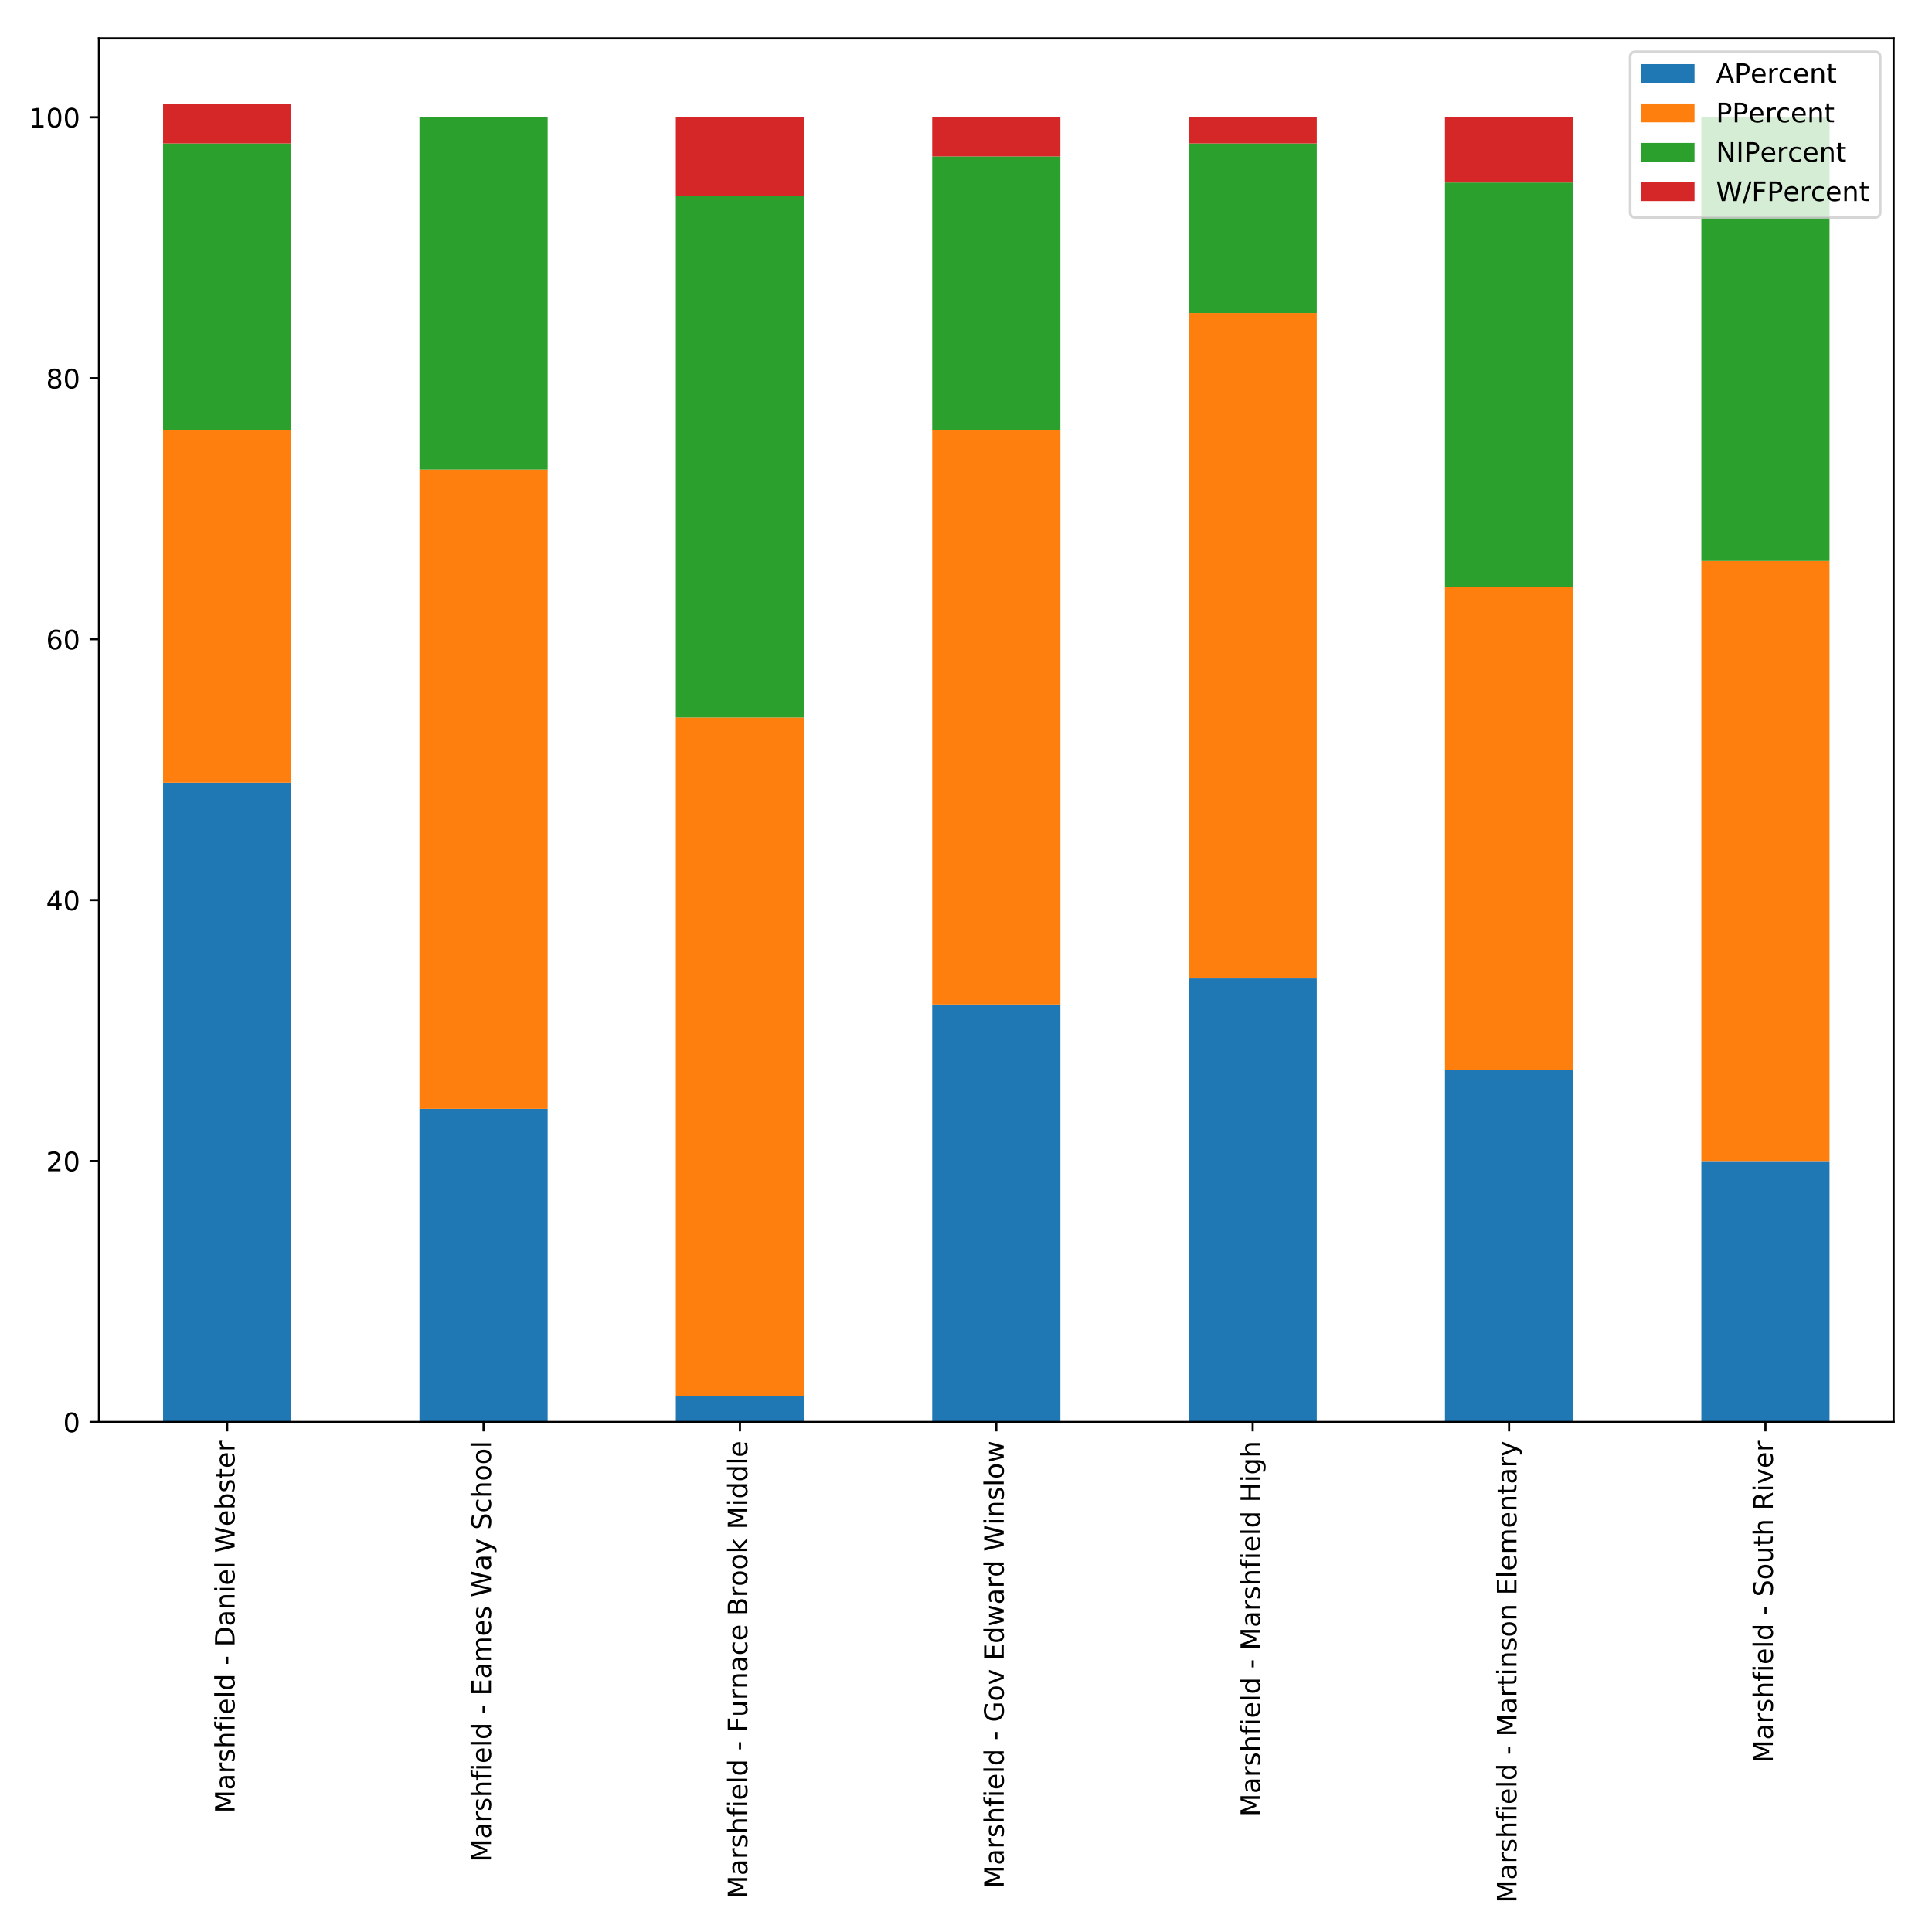 <?xml version="1.0" encoding="utf-8" standalone="no"?>
<!DOCTYPE svg PUBLIC "-//W3C//DTD SVG 1.1//EN"
  "http://www.w3.org/Graphics/SVG/1.1/DTD/svg11.dtd">
<!-- Created with matplotlib (http://matplotlib.org/) -->
<svg height="720pt" version="1.1" viewBox="0 0 720 720" width="720pt" xmlns="http://www.w3.org/2000/svg" xmlns:xlink="http://www.w3.org/1999/xlink">
 <defs>
  <style type="text/css">
*{stroke-linecap:butt;stroke-linejoin:round;}
  </style>
 </defs>
 <g id="figure_1">
  <g id="patch_1">
   <path d="M 0 720 
L 720 720 
L 720 0 
L 0 0 
z
" style="fill:#ffffff;"/>
  </g>
  <g id="axes_1">
   <g id="patch_2">
    <path d="M 36.888 529.938 
L 705.7 529.938 
L 705.7 14.3 
L 36.888 14.3 
z
" style="fill:#ffffff;"/>
   </g>
   <g id="patch_3">
    <path clip-path="url(#pa02619a704)" d="M 60.774 529.938 
L 108.546 529.938 
L 108.546 291.689 
L 60.774 291.689 
z
" style="fill:#1f77b4;"/>
   </g>
   <g id="patch_4">
    <path clip-path="url(#pa02619a704)" d="M 156.318 529.938 
L 204.091 529.938 
L 204.091 413.244 
L 156.318 413.244 
z
" style="fill:#1f77b4;"/>
   </g>
   <g id="patch_5">
    <path clip-path="url(#pa02619a704)" d="M 251.863 529.938 
L 299.635 529.938 
L 299.635 520.213 
L 251.863 520.213 
z
" style="fill:#1f77b4;"/>
   </g>
   <g id="patch_6">
    <path clip-path="url(#pa02619a704)" d="M 347.408 529.938 
L 395.18 529.938 
L 395.18 374.347 
L 347.408 374.347 
z
" style="fill:#1f77b4;"/>
   </g>
   <g id="patch_7">
    <path clip-path="url(#pa02619a704)" d="M 442.952 529.938 
L 490.725 529.938 
L 490.725 364.622 
L 442.952 364.622 
z
" style="fill:#1f77b4;"/>
   </g>
   <g id="patch_8">
    <path clip-path="url(#pa02619a704)" d="M 538.497 529.938 
L 586.269 529.938 
L 586.269 398.658 
L 538.497 398.658 
z
" style="fill:#1f77b4;"/>
   </g>
   <g id="patch_9">
    <path clip-path="url(#pa02619a704)" d="M 634.042 529.938 
L 681.814 529.938 
L 681.814 432.693 
L 634.042 432.693 
z
" style="fill:#1f77b4;"/>
   </g>
   <g id="patch_10">
    <path clip-path="url(#pa02619a704)" d="M 60.774 291.689 
L 108.546 291.689 
L 108.546 160.409 
L 60.774 160.409 
z
" style="fill:#ff7f0e;"/>
   </g>
   <g id="patch_11">
    <path clip-path="url(#pa02619a704)" d="M 156.318 413.244 
L 204.091 413.244 
L 204.091 174.996 
L 156.318 174.996 
z
" style="fill:#ff7f0e;"/>
   </g>
   <g id="patch_12">
    <path clip-path="url(#pa02619a704)" d="M 251.863 520.213 
L 299.635 520.213 
L 299.635 267.378 
L 251.863 267.378 
z
" style="fill:#ff7f0e;"/>
   </g>
   <g id="patch_13">
    <path clip-path="url(#pa02619a704)" d="M 347.408 374.347 
L 395.18 374.347 
L 395.18 160.409 
L 347.408 160.409 
z
" style="fill:#ff7f0e;"/>
   </g>
   <g id="patch_14">
    <path clip-path="url(#pa02619a704)" d="M 442.952 364.622 
L 490.725 364.622 
L 490.725 116.65 
L 442.952 116.65 
z
" style="fill:#ff7f0e;"/>
   </g>
   <g id="patch_15">
    <path clip-path="url(#pa02619a704)" d="M 538.497 398.658 
L 586.269 398.658 
L 586.269 218.756 
L 538.497 218.756 
z
" style="fill:#ff7f0e;"/>
   </g>
   <g id="patch_16">
    <path clip-path="url(#pa02619a704)" d="M 634.042 432.693 
L 681.814 432.693 
L 681.814 209.032 
L 634.042 209.032 
z
" style="fill:#ff7f0e;"/>
   </g>
   <g id="patch_17">
    <path clip-path="url(#pa02619a704)" d="M 60.774 160.409 
L 108.546 160.409 
L 108.546 53.441 
L 60.774 53.441 
z
" style="fill:#2ca02c;"/>
   </g>
   <g id="patch_18">
    <path clip-path="url(#pa02619a704)" d="M 156.318 174.996 
L 204.091 174.996 
L 204.091 43.716 
L 156.318 43.716 
z
" style="fill:#2ca02c;"/>
   </g>
   <g id="patch_19">
    <path clip-path="url(#pa02619a704)" d="M 251.863 267.378 
L 299.635 267.378 
L 299.635 72.89 
L 251.863 72.89 
z
" style="fill:#2ca02c;"/>
   </g>
   <g id="patch_20">
    <path clip-path="url(#pa02619a704)" d="M 347.408 160.409 
L 395.18 160.409 
L 395.18 58.303 
L 347.408 58.303 
z
" style="fill:#2ca02c;"/>
   </g>
   <g id="patch_21">
    <path clip-path="url(#pa02619a704)" d="M 442.952 116.65 
L 490.725 116.65 
L 490.725 53.441 
L 442.952 53.441 
z
" style="fill:#2ca02c;"/>
   </g>
   <g id="patch_22">
    <path clip-path="url(#pa02619a704)" d="M 538.497 218.756 
L 586.269 218.756 
L 586.269 68.027 
L 538.497 68.027 
z
" style="fill:#2ca02c;"/>
   </g>
   <g id="patch_23">
    <path clip-path="url(#pa02619a704)" d="M 634.042 209.032 
L 681.814 209.032 
L 681.814 43.716 
L 634.042 43.716 
z
" style="fill:#2ca02c;"/>
   </g>
   <g id="patch_24">
    <path clip-path="url(#pa02619a704)" d="M 60.774 53.441 
L 108.546 53.441 
L 108.546 38.854 
L 60.774 38.854 
z
" style="fill:#d62728;"/>
   </g>
   <g id="patch_25">
    <path clip-path="url(#pa02619a704)" d="M 156.318 529.938 
L 204.091 529.938 
L 204.091 529.938 
L 156.318 529.938 
z
" style="fill:#d62728;"/>
   </g>
   <g id="patch_26">
    <path clip-path="url(#pa02619a704)" d="M 251.863 72.89 
L 299.635 72.89 
L 299.635 43.716 
L 251.863 43.716 
z
" style="fill:#d62728;"/>
   </g>
   <g id="patch_27">
    <path clip-path="url(#pa02619a704)" d="M 347.408 58.303 
L 395.18 58.303 
L 395.18 43.716 
L 347.408 43.716 
z
" style="fill:#d62728;"/>
   </g>
   <g id="patch_28">
    <path clip-path="url(#pa02619a704)" d="M 442.952 53.441 
L 490.725 53.441 
L 490.725 43.716 
L 442.952 43.716 
z
" style="fill:#d62728;"/>
   </g>
   <g id="patch_29">
    <path clip-path="url(#pa02619a704)" d="M 538.497 68.027 
L 586.269 68.027 
L 586.269 43.716 
L 538.497 43.716 
z
" style="fill:#d62728;"/>
   </g>
   <g id="patch_30">
    <path clip-path="url(#pa02619a704)" d="M 634.042 529.938 
L 681.814 529.938 
L 681.814 529.938 
L 634.042 529.938 
z
" style="fill:#d62728;"/>
   </g>
   <g id="matplotlib.axis_1">
    <g id="xtick_1">
     <g id="line2d_1">
      <defs>
       <path d="M 0 0 
L 0 3.5 
" id="m1da186351a" style="stroke:#000000;stroke-width:0.8;"/>
      </defs>
      <g>
       <use style="stroke:#000000;stroke-width:0.8;" x="84.66" xlink:href="#m1da186351a" y="529.938"/>
      </g>
     </g>
     <g id="text_1">
      <!-- Marshfield - Daniel Webster -->
      <defs>
       <path d="M 9.812 72.906 
L 24.516 72.906 
L 43.109 23.297 
L 61.812 72.906 
L 76.516 72.906 
L 76.516 0 
L 66.891 0 
L 66.891 64.016 
L 48.094 14.016 
L 38.188 14.016 
L 19.391 64.016 
L 19.391 0 
L 9.812 0 
z
" id="DejaVuSans-4d"/>
       <path d="M 34.281 27.484 
Q 23.391 27.484 19.188 25 
Q 14.984 22.516 14.984 16.5 
Q 14.984 11.719 18.141 8.906 
Q 21.297 6.109 26.703 6.109 
Q 34.188 6.109 38.703 11.406 
Q 43.219 16.703 43.219 25.484 
L 43.219 27.484 
z
M 52.203 31.203 
L 52.203 0 
L 43.219 0 
L 43.219 8.297 
Q 40.141 3.328 35.547 0.953 
Q 30.953 -1.422 24.312 -1.422 
Q 15.922 -1.422 10.953 3.297 
Q 6 8.016 6 15.922 
Q 6 25.141 12.172 29.828 
Q 18.359 34.516 30.609 34.516 
L 43.219 34.516 
L 43.219 35.406 
Q 43.219 41.609 39.141 45 
Q 35.062 48.391 27.688 48.391 
Q 23 48.391 18.547 47.266 
Q 14.109 46.141 10.016 43.891 
L 10.016 52.203 
Q 14.938 54.109 19.578 55.047 
Q 24.219 56 28.609 56 
Q 40.484 56 46.344 49.844 
Q 52.203 43.703 52.203 31.203 
z
" id="DejaVuSans-61"/>
       <path d="M 41.109 46.297 
Q 39.594 47.172 37.812 47.578 
Q 36.031 48 33.891 48 
Q 26.266 48 22.188 43.047 
Q 18.109 38.094 18.109 28.812 
L 18.109 0 
L 9.078 0 
L 9.078 54.688 
L 18.109 54.688 
L 18.109 46.188 
Q 20.953 51.172 25.484 53.578 
Q 30.031 56 36.531 56 
Q 37.453 56 38.578 55.875 
Q 39.703 55.766 41.062 55.516 
z
" id="DejaVuSans-72"/>
       <path d="M 44.281 53.078 
L 44.281 44.578 
Q 40.484 46.531 36.375 47.5 
Q 32.281 48.484 27.875 48.484 
Q 21.188 48.484 17.844 46.438 
Q 14.5 44.391 14.5 40.281 
Q 14.5 37.156 16.891 35.375 
Q 19.281 33.594 26.516 31.984 
L 29.594 31.297 
Q 39.156 29.25 43.188 25.516 
Q 47.219 21.781 47.219 15.094 
Q 47.219 7.469 41.188 3.016 
Q 35.156 -1.422 24.609 -1.422 
Q 20.219 -1.422 15.453 -0.562 
Q 10.688 0.297 5.422 2 
L 5.422 11.281 
Q 10.406 8.688 15.234 7.391 
Q 20.062 6.109 24.812 6.109 
Q 31.156 6.109 34.562 8.281 
Q 37.984 10.453 37.984 14.406 
Q 37.984 18.062 35.516 20.016 
Q 33.062 21.969 24.703 23.781 
L 21.578 24.516 
Q 13.234 26.266 9.516 29.906 
Q 5.812 33.547 5.812 39.891 
Q 5.812 47.609 11.281 51.797 
Q 16.75 56 26.812 56 
Q 31.781 56 36.172 55.266 
Q 40.578 54.547 44.281 53.078 
z
" id="DejaVuSans-73"/>
       <path d="M 54.891 33.016 
L 54.891 0 
L 45.906 0 
L 45.906 32.719 
Q 45.906 40.484 42.875 44.328 
Q 39.844 48.188 33.797 48.188 
Q 26.516 48.188 22.312 43.547 
Q 18.109 38.922 18.109 30.906 
L 18.109 0 
L 9.078 0 
L 9.078 75.984 
L 18.109 75.984 
L 18.109 46.188 
Q 21.344 51.125 25.703 53.562 
Q 30.078 56 35.797 56 
Q 45.219 56 50.047 50.172 
Q 54.891 44.344 54.891 33.016 
z
" id="DejaVuSans-68"/>
       <path d="M 37.109 75.984 
L 37.109 68.5 
L 28.516 68.5 
Q 23.688 68.5 21.797 66.547 
Q 19.922 64.594 19.922 59.516 
L 19.922 54.688 
L 34.719 54.688 
L 34.719 47.703 
L 19.922 47.703 
L 19.922 0 
L 10.891 0 
L 10.891 47.703 
L 2.297 47.703 
L 2.297 54.688 
L 10.891 54.688 
L 10.891 58.5 
Q 10.891 67.625 15.141 71.797 
Q 19.391 75.984 28.609 75.984 
z
" id="DejaVuSans-66"/>
       <path d="M 9.422 54.688 
L 18.406 54.688 
L 18.406 0 
L 9.422 0 
z
M 9.422 75.984 
L 18.406 75.984 
L 18.406 64.594 
L 9.422 64.594 
z
" id="DejaVuSans-69"/>
       <path d="M 56.203 29.594 
L 56.203 25.203 
L 14.891 25.203 
Q 15.484 15.922 20.484 11.062 
Q 25.484 6.203 34.422 6.203 
Q 39.594 6.203 44.453 7.469 
Q 49.312 8.734 54.109 11.281 
L 54.109 2.781 
Q 49.266 0.734 44.188 -0.344 
Q 39.109 -1.422 33.891 -1.422 
Q 20.797 -1.422 13.156 6.188 
Q 5.516 13.812 5.516 26.812 
Q 5.516 40.234 12.766 48.109 
Q 20.016 56 32.328 56 
Q 43.359 56 49.781 48.891 
Q 56.203 41.797 56.203 29.594 
z
M 47.219 32.234 
Q 47.125 39.594 43.094 43.984 
Q 39.062 48.391 32.422 48.391 
Q 24.906 48.391 20.391 44.141 
Q 15.875 39.891 15.188 32.172 
z
" id="DejaVuSans-65"/>
       <path d="M 9.422 75.984 
L 18.406 75.984 
L 18.406 0 
L 9.422 0 
z
" id="DejaVuSans-6c"/>
       <path d="M 45.406 46.391 
L 45.406 75.984 
L 54.391 75.984 
L 54.391 0 
L 45.406 0 
L 45.406 8.203 
Q 42.578 3.328 38.25 0.953 
Q 33.938 -1.422 27.875 -1.422 
Q 17.969 -1.422 11.734 6.484 
Q 5.516 14.406 5.516 27.297 
Q 5.516 40.188 11.734 48.094 
Q 17.969 56 27.875 56 
Q 33.938 56 38.25 53.625 
Q 42.578 51.266 45.406 46.391 
z
M 14.797 27.297 
Q 14.797 17.391 18.875 11.75 
Q 22.953 6.109 30.078 6.109 
Q 37.203 6.109 41.297 11.75 
Q 45.406 17.391 45.406 27.297 
Q 45.406 37.203 41.297 42.844 
Q 37.203 48.484 30.078 48.484 
Q 22.953 48.484 18.875 42.844 
Q 14.797 37.203 14.797 27.297 
z
" id="DejaVuSans-64"/>
       <path id="DejaVuSans-20"/>
       <path d="M 4.891 31.391 
L 31.203 31.391 
L 31.203 23.391 
L 4.891 23.391 
z
" id="DejaVuSans-2d"/>
       <path d="M 19.672 64.797 
L 19.672 8.109 
L 31.594 8.109 
Q 46.688 8.109 53.688 14.938 
Q 60.688 21.781 60.688 36.531 
Q 60.688 51.172 53.688 57.984 
Q 46.688 64.797 31.594 64.797 
z
M 9.812 72.906 
L 30.078 72.906 
Q 51.266 72.906 61.172 64.094 
Q 71.094 55.281 71.094 36.531 
Q 71.094 17.672 61.125 8.828 
Q 51.172 0 30.078 0 
L 9.812 0 
z
" id="DejaVuSans-44"/>
       <path d="M 54.891 33.016 
L 54.891 0 
L 45.906 0 
L 45.906 32.719 
Q 45.906 40.484 42.875 44.328 
Q 39.844 48.188 33.797 48.188 
Q 26.516 48.188 22.312 43.547 
Q 18.109 38.922 18.109 30.906 
L 18.109 0 
L 9.078 0 
L 9.078 54.688 
L 18.109 54.688 
L 18.109 46.188 
Q 21.344 51.125 25.703 53.562 
Q 30.078 56 35.797 56 
Q 45.219 56 50.047 50.172 
Q 54.891 44.344 54.891 33.016 
z
" id="DejaVuSans-6e"/>
       <path d="M 3.328 72.906 
L 13.281 72.906 
L 28.609 11.281 
L 43.891 72.906 
L 54.984 72.906 
L 70.312 11.281 
L 85.594 72.906 
L 95.609 72.906 
L 77.297 0 
L 64.891 0 
L 49.516 63.281 
L 33.984 0 
L 21.578 0 
z
" id="DejaVuSans-57"/>
       <path d="M 48.688 27.297 
Q 48.688 37.203 44.609 42.844 
Q 40.531 48.484 33.406 48.484 
Q 26.266 48.484 22.188 42.844 
Q 18.109 37.203 18.109 27.297 
Q 18.109 17.391 22.188 11.75 
Q 26.266 6.109 33.406 6.109 
Q 40.531 6.109 44.609 11.75 
Q 48.688 17.391 48.688 27.297 
z
M 18.109 46.391 
Q 20.953 51.266 25.266 53.625 
Q 29.594 56 35.594 56 
Q 45.562 56 51.781 48.094 
Q 58.016 40.188 58.016 27.297 
Q 58.016 14.406 51.781 6.484 
Q 45.562 -1.422 35.594 -1.422 
Q 29.594 -1.422 25.266 0.953 
Q 20.953 3.328 18.109 8.203 
L 18.109 0 
L 9.078 0 
L 9.078 75.984 
L 18.109 75.984 
z
" id="DejaVuSans-62"/>
       <path d="M 18.312 70.219 
L 18.312 54.688 
L 36.812 54.688 
L 36.812 47.703 
L 18.312 47.703 
L 18.312 18.016 
Q 18.312 11.328 20.141 9.422 
Q 21.969 7.516 27.594 7.516 
L 36.812 7.516 
L 36.812 0 
L 27.594 0 
Q 17.188 0 13.234 3.875 
Q 9.281 7.766 9.281 18.016 
L 9.281 47.703 
L 2.688 47.703 
L 2.688 54.688 
L 9.281 54.688 
L 9.281 70.219 
z
" id="DejaVuSans-74"/>
      </defs>
      <g transform="translate(87.419 675.722)rotate(-90)scale(0.1 -0.1)">
       <use xlink:href="#DejaVuSans-4d"/>
       <use x="86.279" xlink:href="#DejaVuSans-61"/>
       <use x="147.559" xlink:href="#DejaVuSans-72"/>
       <use x="188.672" xlink:href="#DejaVuSans-73"/>
       <use x="240.771" xlink:href="#DejaVuSans-68"/>
       <use x="304.15" xlink:href="#DejaVuSans-66"/>
       <use x="339.355" xlink:href="#DejaVuSans-69"/>
       <use x="367.139" xlink:href="#DejaVuSans-65"/>
       <use x="428.662" xlink:href="#DejaVuSans-6c"/>
       <use x="456.445" xlink:href="#DejaVuSans-64"/>
       <use x="519.922" xlink:href="#DejaVuSans-20"/>
       <use x="551.709" xlink:href="#DejaVuSans-2d"/>
       <use x="587.793" xlink:href="#DejaVuSans-20"/>
       <use x="619.58" xlink:href="#DejaVuSans-44"/>
       <use x="696.582" xlink:href="#DejaVuSans-61"/>
       <use x="757.861" xlink:href="#DejaVuSans-6e"/>
       <use x="821.24" xlink:href="#DejaVuSans-69"/>
       <use x="849.023" xlink:href="#DejaVuSans-65"/>
       <use x="910.547" xlink:href="#DejaVuSans-6c"/>
       <use x="938.33" xlink:href="#DejaVuSans-20"/>
       <use x="970.117" xlink:href="#DejaVuSans-57"/>
       <use x="1068.916" xlink:href="#DejaVuSans-65"/>
       <use x="1130.439" xlink:href="#DejaVuSans-62"/>
       <use x="1193.916" xlink:href="#DejaVuSans-73"/>
       <use x="1246.016" xlink:href="#DejaVuSans-74"/>
       <use x="1285.225" xlink:href="#DejaVuSans-65"/>
       <use x="1346.748" xlink:href="#DejaVuSans-72"/>
      </g>
     </g>
    </g>
    <g id="xtick_2">
     <g id="line2d_2">
      <g>
       <use style="stroke:#000000;stroke-width:0.8;" x="180.204" xlink:href="#m1da186351a" y="529.938"/>
      </g>
     </g>
     <g id="text_2">
      <!-- Marshfield - Eames Way School -->
      <defs>
       <path d="M 9.812 72.906 
L 55.906 72.906 
L 55.906 64.594 
L 19.672 64.594 
L 19.672 43.016 
L 54.391 43.016 
L 54.391 34.719 
L 19.672 34.719 
L 19.672 8.297 
L 56.781 8.297 
L 56.781 0 
L 9.812 0 
z
" id="DejaVuSans-45"/>
       <path d="M 52 44.188 
Q 55.375 50.25 60.062 53.125 
Q 64.75 56 71.094 56 
Q 79.641 56 84.281 50.016 
Q 88.922 44.047 88.922 33.016 
L 88.922 0 
L 79.891 0 
L 79.891 32.719 
Q 79.891 40.578 77.094 44.375 
Q 74.312 48.188 68.609 48.188 
Q 61.625 48.188 57.562 43.547 
Q 53.516 38.922 53.516 30.906 
L 53.516 0 
L 44.484 0 
L 44.484 32.719 
Q 44.484 40.625 41.703 44.406 
Q 38.922 48.188 33.109 48.188 
Q 26.219 48.188 22.156 43.531 
Q 18.109 38.875 18.109 30.906 
L 18.109 0 
L 9.078 0 
L 9.078 54.688 
L 18.109 54.688 
L 18.109 46.188 
Q 21.188 51.219 25.484 53.609 
Q 29.781 56 35.688 56 
Q 41.656 56 45.828 52.969 
Q 50 49.953 52 44.188 
z
" id="DejaVuSans-6d"/>
       <path d="M 32.172 -5.078 
Q 28.375 -14.844 24.75 -17.812 
Q 21.141 -20.797 15.094 -20.797 
L 7.906 -20.797 
L 7.906 -13.281 
L 13.188 -13.281 
Q 16.891 -13.281 18.938 -11.516 
Q 21 -9.766 23.484 -3.219 
L 25.094 0.875 
L 2.984 54.688 
L 12.5 54.688 
L 29.594 11.922 
L 46.688 54.688 
L 56.203 54.688 
z
" id="DejaVuSans-79"/>
       <path d="M 53.516 70.516 
L 53.516 60.891 
Q 47.906 63.578 42.922 64.891 
Q 37.938 66.219 33.297 66.219 
Q 25.25 66.219 20.875 63.094 
Q 16.5 59.969 16.5 54.203 
Q 16.5 49.359 19.406 46.891 
Q 22.312 44.438 30.422 42.922 
L 36.375 41.703 
Q 47.406 39.594 52.656 34.297 
Q 57.906 29 57.906 20.125 
Q 57.906 9.516 50.797 4.047 
Q 43.703 -1.422 29.984 -1.422 
Q 24.812 -1.422 18.969 -0.25 
Q 13.141 0.922 6.891 3.219 
L 6.891 13.375 
Q 12.891 10.016 18.656 8.297 
Q 24.422 6.594 29.984 6.594 
Q 38.422 6.594 43.016 9.906 
Q 47.609 13.234 47.609 19.391 
Q 47.609 24.75 44.312 27.781 
Q 41.016 30.812 33.5 32.328 
L 27.484 33.5 
Q 16.453 35.688 11.516 40.375 
Q 6.594 45.062 6.594 53.422 
Q 6.594 63.094 13.406 68.656 
Q 20.219 74.219 32.172 74.219 
Q 37.312 74.219 42.625 73.281 
Q 47.953 72.359 53.516 70.516 
z
" id="DejaVuSans-53"/>
       <path d="M 48.781 52.594 
L 48.781 44.188 
Q 44.969 46.297 41.141 47.344 
Q 37.312 48.391 33.406 48.391 
Q 24.656 48.391 19.812 42.844 
Q 14.984 37.312 14.984 27.297 
Q 14.984 17.281 19.812 11.734 
Q 24.656 6.203 33.406 6.203 
Q 37.312 6.203 41.141 7.25 
Q 44.969 8.297 48.781 10.406 
L 48.781 2.094 
Q 45.016 0.344 40.984 -0.531 
Q 36.969 -1.422 32.422 -1.422 
Q 20.062 -1.422 12.781 6.344 
Q 5.516 14.109 5.516 27.297 
Q 5.516 40.672 12.859 48.328 
Q 20.219 56 33.016 56 
Q 37.156 56 41.109 55.141 
Q 45.062 54.297 48.781 52.594 
z
" id="DejaVuSans-63"/>
       <path d="M 30.609 48.391 
Q 23.391 48.391 19.188 42.75 
Q 14.984 37.109 14.984 27.297 
Q 14.984 17.484 19.156 11.844 
Q 23.344 6.203 30.609 6.203 
Q 37.797 6.203 41.984 11.859 
Q 46.188 17.531 46.188 27.297 
Q 46.188 37.016 41.984 42.703 
Q 37.797 48.391 30.609 48.391 
z
M 30.609 56 
Q 42.328 56 49.016 48.375 
Q 55.719 40.766 55.719 27.297 
Q 55.719 13.875 49.016 6.219 
Q 42.328 -1.422 30.609 -1.422 
Q 18.844 -1.422 12.172 6.219 
Q 5.516 13.875 5.516 27.297 
Q 5.516 40.766 12.172 48.375 
Q 18.844 56 30.609 56 
z
" id="DejaVuSans-6f"/>
      </defs>
      <g transform="translate(182.964 693.925)rotate(-90)scale(0.1 -0.1)">
       <use xlink:href="#DejaVuSans-4d"/>
       <use x="86.279" xlink:href="#DejaVuSans-61"/>
       <use x="147.559" xlink:href="#DejaVuSans-72"/>
       <use x="188.672" xlink:href="#DejaVuSans-73"/>
       <use x="240.771" xlink:href="#DejaVuSans-68"/>
       <use x="304.15" xlink:href="#DejaVuSans-66"/>
       <use x="339.355" xlink:href="#DejaVuSans-69"/>
       <use x="367.139" xlink:href="#DejaVuSans-65"/>
       <use x="428.662" xlink:href="#DejaVuSans-6c"/>
       <use x="456.445" xlink:href="#DejaVuSans-64"/>
       <use x="519.922" xlink:href="#DejaVuSans-20"/>
       <use x="551.709" xlink:href="#DejaVuSans-2d"/>
       <use x="587.793" xlink:href="#DejaVuSans-20"/>
       <use x="619.58" xlink:href="#DejaVuSans-45"/>
       <use x="682.764" xlink:href="#DejaVuSans-61"/>
       <use x="744.043" xlink:href="#DejaVuSans-6d"/>
       <use x="841.455" xlink:href="#DejaVuSans-65"/>
       <use x="902.979" xlink:href="#DejaVuSans-73"/>
       <use x="955.078" xlink:href="#DejaVuSans-20"/>
       <use x="986.865" xlink:href="#DejaVuSans-57"/>
       <use x="1085.648" xlink:href="#DejaVuSans-61"/>
       <use x="1146.928" xlink:href="#DejaVuSans-79"/>
       <use x="1206.107" xlink:href="#DejaVuSans-20"/>
       <use x="1237.895" xlink:href="#DejaVuSans-53"/>
       <use x="1301.371" xlink:href="#DejaVuSans-63"/>
       <use x="1356.352" xlink:href="#DejaVuSans-68"/>
       <use x="1419.73" xlink:href="#DejaVuSans-6f"/>
       <use x="1480.912" xlink:href="#DejaVuSans-6f"/>
       <use x="1542.094" xlink:href="#DejaVuSans-6c"/>
      </g>
     </g>
    </g>
    <g id="xtick_3">
     <g id="line2d_3">
      <g>
       <use style="stroke:#000000;stroke-width:0.8;" x="275.749" xlink:href="#m1da186351a" y="529.938"/>
      </g>
     </g>
     <g id="text_3">
      <!-- Marshfield - Furnace Brook Middle -->
      <defs>
       <path d="M 9.812 72.906 
L 51.703 72.906 
L 51.703 64.594 
L 19.672 64.594 
L 19.672 43.109 
L 48.578 43.109 
L 48.578 34.812 
L 19.672 34.812 
L 19.672 0 
L 9.812 0 
z
" id="DejaVuSans-46"/>
       <path d="M 8.5 21.578 
L 8.5 54.688 
L 17.484 54.688 
L 17.484 21.922 
Q 17.484 14.156 20.5 10.266 
Q 23.531 6.391 29.594 6.391 
Q 36.859 6.391 41.078 11.031 
Q 45.312 15.672 45.312 23.688 
L 45.312 54.688 
L 54.297 54.688 
L 54.297 0 
L 45.312 0 
L 45.312 8.406 
Q 42.047 3.422 37.719 1 
Q 33.406 -1.422 27.688 -1.422 
Q 18.266 -1.422 13.375 4.438 
Q 8.5 10.297 8.5 21.578 
z
M 31.109 56 
z
" id="DejaVuSans-75"/>
       <path d="M 19.672 34.812 
L 19.672 8.109 
L 35.5 8.109 
Q 43.453 8.109 47.281 11.406 
Q 51.125 14.703 51.125 21.484 
Q 51.125 28.328 47.281 31.562 
Q 43.453 34.812 35.5 34.812 
z
M 19.672 64.797 
L 19.672 42.828 
L 34.281 42.828 
Q 41.5 42.828 45.031 45.531 
Q 48.578 48.25 48.578 53.812 
Q 48.578 59.328 45.031 62.062 
Q 41.5 64.797 34.281 64.797 
z
M 9.812 72.906 
L 35.016 72.906 
Q 46.297 72.906 52.391 68.219 
Q 58.5 63.531 58.5 54.891 
Q 58.5 48.188 55.375 44.234 
Q 52.25 40.281 46.188 39.312 
Q 53.469 37.75 57.5 32.781 
Q 61.531 27.828 61.531 20.406 
Q 61.531 10.641 54.891 5.312 
Q 48.25 0 35.984 0 
L 9.812 0 
z
" id="DejaVuSans-42"/>
       <path d="M 9.078 75.984 
L 18.109 75.984 
L 18.109 31.109 
L 44.922 54.688 
L 56.391 54.688 
L 27.391 29.109 
L 57.625 0 
L 45.906 0 
L 18.109 26.703 
L 18.109 0 
L 9.078 0 
z
" id="DejaVuSans-6b"/>
      </defs>
      <g transform="translate(278.508 707.589)rotate(-90)scale(0.1 -0.1)">
       <use xlink:href="#DejaVuSans-4d"/>
       <use x="86.279" xlink:href="#DejaVuSans-61"/>
       <use x="147.559" xlink:href="#DejaVuSans-72"/>
       <use x="188.672" xlink:href="#DejaVuSans-73"/>
       <use x="240.771" xlink:href="#DejaVuSans-68"/>
       <use x="304.15" xlink:href="#DejaVuSans-66"/>
       <use x="339.355" xlink:href="#DejaVuSans-69"/>
       <use x="367.139" xlink:href="#DejaVuSans-65"/>
       <use x="428.662" xlink:href="#DejaVuSans-6c"/>
       <use x="456.445" xlink:href="#DejaVuSans-64"/>
       <use x="519.922" xlink:href="#DejaVuSans-20"/>
       <use x="551.709" xlink:href="#DejaVuSans-2d"/>
       <use x="587.793" xlink:href="#DejaVuSans-20"/>
       <use x="619.58" xlink:href="#DejaVuSans-46"/>
       <use x="677.021" xlink:href="#DejaVuSans-75"/>
       <use x="740.4" xlink:href="#DejaVuSans-72"/>
       <use x="781.498" xlink:href="#DejaVuSans-6e"/>
       <use x="844.877" xlink:href="#DejaVuSans-61"/>
       <use x="906.156" xlink:href="#DejaVuSans-63"/>
       <use x="961.137" xlink:href="#DejaVuSans-65"/>
       <use x="1022.66" xlink:href="#DejaVuSans-20"/>
       <use x="1054.447" xlink:href="#DejaVuSans-42"/>
       <use x="1123.051" xlink:href="#DejaVuSans-72"/>
       <use x="1164.133" xlink:href="#DejaVuSans-6f"/>
       <use x="1225.314" xlink:href="#DejaVuSans-6f"/>
       <use x="1286.496" xlink:href="#DejaVuSans-6b"/>
       <use x="1344.406" xlink:href="#DejaVuSans-20"/>
       <use x="1376.193" xlink:href="#DejaVuSans-4d"/>
       <use x="1462.473" xlink:href="#DejaVuSans-69"/>
       <use x="1490.256" xlink:href="#DejaVuSans-64"/>
       <use x="1553.732" xlink:href="#DejaVuSans-64"/>
       <use x="1617.209" xlink:href="#DejaVuSans-6c"/>
       <use x="1644.992" xlink:href="#DejaVuSans-65"/>
      </g>
     </g>
    </g>
    <g id="xtick_4">
     <g id="line2d_4">
      <g>
       <use style="stroke:#000000;stroke-width:0.8;" x="371.294" xlink:href="#m1da186351a" y="529.938"/>
      </g>
     </g>
     <g id="text_4">
      <!-- Marshfield - Gov Edward Winslow -->
      <defs>
       <path d="M 59.516 10.406 
L 59.516 29.984 
L 43.406 29.984 
L 43.406 38.094 
L 69.281 38.094 
L 69.281 6.781 
Q 63.578 2.734 56.688 0.656 
Q 49.812 -1.422 42 -1.422 
Q 24.906 -1.422 15.25 8.562 
Q 5.609 18.562 5.609 36.375 
Q 5.609 54.25 15.25 64.234 
Q 24.906 74.219 42 74.219 
Q 49.125 74.219 55.547 72.453 
Q 61.969 70.703 67.391 67.281 
L 67.391 56.781 
Q 61.922 61.422 55.766 63.766 
Q 49.609 66.109 42.828 66.109 
Q 29.438 66.109 22.719 58.641 
Q 16.016 51.172 16.016 36.375 
Q 16.016 21.625 22.719 14.156 
Q 29.438 6.688 42.828 6.688 
Q 48.047 6.688 52.141 7.594 
Q 56.25 8.5 59.516 10.406 
z
" id="DejaVuSans-47"/>
       <path d="M 2.984 54.688 
L 12.5 54.688 
L 29.594 8.797 
L 46.688 54.688 
L 56.203 54.688 
L 35.688 0 
L 23.484 0 
z
" id="DejaVuSans-76"/>
       <path d="M 4.203 54.688 
L 13.188 54.688 
L 24.422 12.016 
L 35.594 54.688 
L 46.188 54.688 
L 57.422 12.016 
L 68.609 54.688 
L 77.594 54.688 
L 63.281 0 
L 52.688 0 
L 40.922 44.828 
L 29.109 0 
L 18.5 0 
z
" id="DejaVuSans-77"/>
      </defs>
      <g transform="translate(374.053 703.752)rotate(-90)scale(0.1 -0.1)">
       <use xlink:href="#DejaVuSans-4d"/>
       <use x="86.279" xlink:href="#DejaVuSans-61"/>
       <use x="147.559" xlink:href="#DejaVuSans-72"/>
       <use x="188.672" xlink:href="#DejaVuSans-73"/>
       <use x="240.771" xlink:href="#DejaVuSans-68"/>
       <use x="304.15" xlink:href="#DejaVuSans-66"/>
       <use x="339.355" xlink:href="#DejaVuSans-69"/>
       <use x="367.139" xlink:href="#DejaVuSans-65"/>
       <use x="428.662" xlink:href="#DejaVuSans-6c"/>
       <use x="456.445" xlink:href="#DejaVuSans-64"/>
       <use x="519.922" xlink:href="#DejaVuSans-20"/>
       <use x="551.709" xlink:href="#DejaVuSans-2d"/>
       <use x="587.793" xlink:href="#DejaVuSans-20"/>
       <use x="619.58" xlink:href="#DejaVuSans-47"/>
       <use x="697.07" xlink:href="#DejaVuSans-6f"/>
       <use x="758.252" xlink:href="#DejaVuSans-76"/>
       <use x="817.432" xlink:href="#DejaVuSans-20"/>
       <use x="849.219" xlink:href="#DejaVuSans-45"/>
       <use x="912.402" xlink:href="#DejaVuSans-64"/>
       <use x="975.879" xlink:href="#DejaVuSans-77"/>
       <use x="1057.666" xlink:href="#DejaVuSans-61"/>
       <use x="1118.945" xlink:href="#DejaVuSans-72"/>
       <use x="1160.043" xlink:href="#DejaVuSans-64"/>
       <use x="1223.52" xlink:href="#DejaVuSans-20"/>
       <use x="1255.307" xlink:href="#DejaVuSans-57"/>
       <use x="1354.152" xlink:href="#DejaVuSans-69"/>
       <use x="1381.936" xlink:href="#DejaVuSans-6e"/>
       <use x="1445.314" xlink:href="#DejaVuSans-73"/>
       <use x="1497.414" xlink:href="#DejaVuSans-6c"/>
       <use x="1525.197" xlink:href="#DejaVuSans-6f"/>
       <use x="1586.379" xlink:href="#DejaVuSans-77"/>
      </g>
     </g>
    </g>
    <g id="xtick_5">
     <g id="line2d_5">
      <g>
       <use style="stroke:#000000;stroke-width:0.8;" x="466.838" xlink:href="#m1da186351a" y="529.938"/>
      </g>
     </g>
     <g id="text_5">
      <!-- Marshfield - Marshfield High -->
      <defs>
       <path d="M 9.812 72.906 
L 19.672 72.906 
L 19.672 43.016 
L 55.516 43.016 
L 55.516 72.906 
L 65.375 72.906 
L 65.375 0 
L 55.516 0 
L 55.516 34.719 
L 19.672 34.719 
L 19.672 0 
L 9.812 0 
z
" id="DejaVuSans-48"/>
       <path d="M 45.406 27.984 
Q 45.406 37.75 41.375 43.109 
Q 37.359 48.484 30.078 48.484 
Q 22.859 48.484 18.828 43.109 
Q 14.797 37.75 14.797 27.984 
Q 14.797 18.266 18.828 12.891 
Q 22.859 7.516 30.078 7.516 
Q 37.359 7.516 41.375 12.891 
Q 45.406 18.266 45.406 27.984 
z
M 54.391 6.781 
Q 54.391 -7.172 48.188 -13.984 
Q 42 -20.797 29.203 -20.797 
Q 24.469 -20.797 20.266 -20.094 
Q 16.062 -19.391 12.109 -17.922 
L 12.109 -9.188 
Q 16.062 -11.328 19.922 -12.344 
Q 23.781 -13.375 27.781 -13.375 
Q 36.625 -13.375 41.016 -8.766 
Q 45.406 -4.156 45.406 5.172 
L 45.406 9.625 
Q 42.625 4.781 38.281 2.391 
Q 33.938 0 27.875 0 
Q 17.828 0 11.672 7.656 
Q 5.516 15.328 5.516 27.984 
Q 5.516 40.672 11.672 48.328 
Q 17.828 56 27.875 56 
Q 33.938 56 38.281 53.609 
Q 42.625 51.219 45.406 46.391 
L 45.406 54.688 
L 54.391 54.688 
z
" id="DejaVuSans-67"/>
      </defs>
      <g transform="translate(469.598 677.048)rotate(-90)scale(0.1 -0.1)">
       <use xlink:href="#DejaVuSans-4d"/>
       <use x="86.279" xlink:href="#DejaVuSans-61"/>
       <use x="147.559" xlink:href="#DejaVuSans-72"/>
       <use x="188.672" xlink:href="#DejaVuSans-73"/>
       <use x="240.771" xlink:href="#DejaVuSans-68"/>
       <use x="304.15" xlink:href="#DejaVuSans-66"/>
       <use x="339.355" xlink:href="#DejaVuSans-69"/>
       <use x="367.139" xlink:href="#DejaVuSans-65"/>
       <use x="428.662" xlink:href="#DejaVuSans-6c"/>
       <use x="456.445" xlink:href="#DejaVuSans-64"/>
       <use x="519.922" xlink:href="#DejaVuSans-20"/>
       <use x="551.709" xlink:href="#DejaVuSans-2d"/>
       <use x="587.793" xlink:href="#DejaVuSans-20"/>
       <use x="619.58" xlink:href="#DejaVuSans-4d"/>
       <use x="705.859" xlink:href="#DejaVuSans-61"/>
       <use x="767.139" xlink:href="#DejaVuSans-72"/>
       <use x="808.252" xlink:href="#DejaVuSans-73"/>
       <use x="860.352" xlink:href="#DejaVuSans-68"/>
       <use x="923.73" xlink:href="#DejaVuSans-66"/>
       <use x="958.936" xlink:href="#DejaVuSans-69"/>
       <use x="986.719" xlink:href="#DejaVuSans-65"/>
       <use x="1048.242" xlink:href="#DejaVuSans-6c"/>
       <use x="1076.025" xlink:href="#DejaVuSans-64"/>
       <use x="1139.502" xlink:href="#DejaVuSans-20"/>
       <use x="1171.289" xlink:href="#DejaVuSans-48"/>
       <use x="1246.484" xlink:href="#DejaVuSans-69"/>
       <use x="1274.268" xlink:href="#DejaVuSans-67"/>
       <use x="1337.744" xlink:href="#DejaVuSans-68"/>
      </g>
     </g>
    </g>
    <g id="xtick_6">
     <g id="line2d_6">
      <g>
       <use style="stroke:#000000;stroke-width:0.8;" x="562.383" xlink:href="#m1da186351a" y="529.938"/>
      </g>
     </g>
     <g id="text_6">
      <!-- Marshfield - Martinson Elementary -->
      <g transform="translate(565.142 709.2)rotate(-90)scale(0.1 -0.1)">
       <use xlink:href="#DejaVuSans-4d"/>
       <use x="86.279" xlink:href="#DejaVuSans-61"/>
       <use x="147.559" xlink:href="#DejaVuSans-72"/>
       <use x="188.672" xlink:href="#DejaVuSans-73"/>
       <use x="240.771" xlink:href="#DejaVuSans-68"/>
       <use x="304.15" xlink:href="#DejaVuSans-66"/>
       <use x="339.355" xlink:href="#DejaVuSans-69"/>
       <use x="367.139" xlink:href="#DejaVuSans-65"/>
       <use x="428.662" xlink:href="#DejaVuSans-6c"/>
       <use x="456.445" xlink:href="#DejaVuSans-64"/>
       <use x="519.922" xlink:href="#DejaVuSans-20"/>
       <use x="551.709" xlink:href="#DejaVuSans-2d"/>
       <use x="587.793" xlink:href="#DejaVuSans-20"/>
       <use x="619.58" xlink:href="#DejaVuSans-4d"/>
       <use x="705.859" xlink:href="#DejaVuSans-61"/>
       <use x="767.139" xlink:href="#DejaVuSans-72"/>
       <use x="808.252" xlink:href="#DejaVuSans-74"/>
       <use x="847.461" xlink:href="#DejaVuSans-69"/>
       <use x="875.244" xlink:href="#DejaVuSans-6e"/>
       <use x="938.623" xlink:href="#DejaVuSans-73"/>
       <use x="990.723" xlink:href="#DejaVuSans-6f"/>
       <use x="1051.904" xlink:href="#DejaVuSans-6e"/>
       <use x="1115.283" xlink:href="#DejaVuSans-20"/>
       <use x="1147.07" xlink:href="#DejaVuSans-45"/>
       <use x="1210.254" xlink:href="#DejaVuSans-6c"/>
       <use x="1238.037" xlink:href="#DejaVuSans-65"/>
       <use x="1299.561" xlink:href="#DejaVuSans-6d"/>
       <use x="1396.973" xlink:href="#DejaVuSans-65"/>
       <use x="1458.496" xlink:href="#DejaVuSans-6e"/>
       <use x="1521.875" xlink:href="#DejaVuSans-74"/>
       <use x="1561.084" xlink:href="#DejaVuSans-61"/>
       <use x="1622.363" xlink:href="#DejaVuSans-72"/>
       <use x="1663.477" xlink:href="#DejaVuSans-79"/>
      </g>
     </g>
    </g>
    <g id="xtick_7">
     <g id="line2d_7">
      <g>
       <use style="stroke:#000000;stroke-width:0.8;" x="657.928" xlink:href="#m1da186351a" y="529.938"/>
      </g>
     </g>
     <g id="text_7">
      <!-- Marshfield - South River -->
      <defs>
       <path d="M 44.391 34.188 
Q 47.562 33.109 50.562 29.594 
Q 53.562 26.078 56.594 19.922 
L 66.609 0 
L 56 0 
L 46.688 18.703 
Q 43.062 26.031 39.672 28.422 
Q 36.281 30.812 30.422 30.812 
L 19.672 30.812 
L 19.672 0 
L 9.812 0 
L 9.812 72.906 
L 32.078 72.906 
Q 44.578 72.906 50.734 67.672 
Q 56.891 62.453 56.891 51.906 
Q 56.891 45.016 53.688 40.469 
Q 50.484 35.938 44.391 34.188 
z
M 19.672 64.797 
L 19.672 38.922 
L 32.078 38.922 
Q 39.203 38.922 42.844 42.219 
Q 46.484 45.516 46.484 51.906 
Q 46.484 58.297 42.844 61.547 
Q 39.203 64.797 32.078 64.797 
z
" id="DejaVuSans-52"/>
      </defs>
      <g transform="translate(660.687 657.044)rotate(-90)scale(0.1 -0.1)">
       <use xlink:href="#DejaVuSans-4d"/>
       <use x="86.279" xlink:href="#DejaVuSans-61"/>
       <use x="147.559" xlink:href="#DejaVuSans-72"/>
       <use x="188.672" xlink:href="#DejaVuSans-73"/>
       <use x="240.771" xlink:href="#DejaVuSans-68"/>
       <use x="304.15" xlink:href="#DejaVuSans-66"/>
       <use x="339.355" xlink:href="#DejaVuSans-69"/>
       <use x="367.139" xlink:href="#DejaVuSans-65"/>
       <use x="428.662" xlink:href="#DejaVuSans-6c"/>
       <use x="456.445" xlink:href="#DejaVuSans-64"/>
       <use x="519.922" xlink:href="#DejaVuSans-20"/>
       <use x="551.709" xlink:href="#DejaVuSans-2d"/>
       <use x="587.793" xlink:href="#DejaVuSans-20"/>
       <use x="619.58" xlink:href="#DejaVuSans-53"/>
       <use x="683.057" xlink:href="#DejaVuSans-6f"/>
       <use x="744.238" xlink:href="#DejaVuSans-75"/>
       <use x="807.617" xlink:href="#DejaVuSans-74"/>
       <use x="846.826" xlink:href="#DejaVuSans-68"/>
       <use x="910.205" xlink:href="#DejaVuSans-20"/>
       <use x="941.992" xlink:href="#DejaVuSans-52"/>
       <use x="1011.475" xlink:href="#DejaVuSans-69"/>
       <use x="1039.258" xlink:href="#DejaVuSans-76"/>
       <use x="1098.438" xlink:href="#DejaVuSans-65"/>
       <use x="1159.961" xlink:href="#DejaVuSans-72"/>
      </g>
     </g>
    </g>
   </g>
   <g id="matplotlib.axis_2">
    <g id="ytick_1">
     <g id="line2d_8">
      <defs>
       <path d="M 0 0 
L -3.5 0 
" id="m5c36f1d1d9" style="stroke:#000000;stroke-width:0.8;"/>
      </defs>
      <g>
       <use style="stroke:#000000;stroke-width:0.8;" x="36.888" xlink:href="#m5c36f1d1d9" y="529.938"/>
      </g>
     </g>
     <g id="text_8">
      <!-- 0 -->
      <defs>
       <path d="M 31.781 66.406 
Q 24.172 66.406 20.328 58.906 
Q 16.5 51.422 16.5 36.375 
Q 16.5 21.391 20.328 13.891 
Q 24.172 6.391 31.781 6.391 
Q 39.453 6.391 43.281 13.891 
Q 47.125 21.391 47.125 36.375 
Q 47.125 51.422 43.281 58.906 
Q 39.453 66.406 31.781 66.406 
z
M 31.781 74.219 
Q 44.047 74.219 50.516 64.516 
Q 56.984 54.828 56.984 36.375 
Q 56.984 17.969 50.516 8.266 
Q 44.047 -1.422 31.781 -1.422 
Q 19.531 -1.422 13.062 8.266 
Q 6.594 17.969 6.594 36.375 
Q 6.594 54.828 13.062 64.516 
Q 19.531 74.219 31.781 74.219 
z
" id="DejaVuSans-30"/>
      </defs>
      <g transform="translate(23.525 533.737)scale(0.1 -0.1)">
       <use xlink:href="#DejaVuSans-30"/>
      </g>
     </g>
    </g>
    <g id="ytick_2">
     <g id="line2d_9">
      <g>
       <use style="stroke:#000000;stroke-width:0.8;" x="36.888" xlink:href="#m5c36f1d1d9" y="432.693"/>
      </g>
     </g>
     <g id="text_9">
      <!-- 20 -->
      <defs>
       <path d="M 19.188 8.297 
L 53.609 8.297 
L 53.609 0 
L 7.328 0 
L 7.328 8.297 
Q 12.938 14.109 22.625 23.891 
Q 32.328 33.688 34.812 36.531 
Q 39.547 41.844 41.422 45.531 
Q 43.312 49.219 43.312 52.781 
Q 43.312 58.594 39.234 62.25 
Q 35.156 65.922 28.609 65.922 
Q 23.969 65.922 18.812 64.312 
Q 13.672 62.703 7.812 59.422 
L 7.812 69.391 
Q 13.766 71.781 18.938 73 
Q 24.125 74.219 28.422 74.219 
Q 39.75 74.219 46.484 68.547 
Q 53.219 62.891 53.219 53.422 
Q 53.219 48.922 51.531 44.891 
Q 49.859 40.875 45.406 35.406 
Q 44.188 33.984 37.641 27.219 
Q 31.109 20.453 19.188 8.297 
z
" id="DejaVuSans-32"/>
      </defs>
      <g transform="translate(17.163 436.492)scale(0.1 -0.1)">
       <use xlink:href="#DejaVuSans-32"/>
       <use x="63.623" xlink:href="#DejaVuSans-30"/>
      </g>
     </g>
    </g>
    <g id="ytick_3">
     <g id="line2d_10">
      <g>
       <use style="stroke:#000000;stroke-width:0.8;" x="36.888" xlink:href="#m5c36f1d1d9" y="335.449"/>
      </g>
     </g>
     <g id="text_10">
      <!-- 40 -->
      <defs>
       <path d="M 37.797 64.312 
L 12.891 25.391 
L 37.797 25.391 
z
M 35.203 72.906 
L 47.609 72.906 
L 47.609 25.391 
L 58.016 25.391 
L 58.016 17.188 
L 47.609 17.188 
L 47.609 0 
L 37.797 0 
L 37.797 17.188 
L 4.891 17.188 
L 4.891 26.703 
z
" id="DejaVuSans-34"/>
      </defs>
      <g transform="translate(17.163 339.248)scale(0.1 -0.1)">
       <use xlink:href="#DejaVuSans-34"/>
       <use x="63.623" xlink:href="#DejaVuSans-30"/>
      </g>
     </g>
    </g>
    <g id="ytick_4">
     <g id="line2d_11">
      <g>
       <use style="stroke:#000000;stroke-width:0.8;" x="36.888" xlink:href="#m5c36f1d1d9" y="238.205"/>
      </g>
     </g>
     <g id="text_11">
      <!-- 60 -->
      <defs>
       <path d="M 33.016 40.375 
Q 26.375 40.375 22.484 35.828 
Q 18.609 31.297 18.609 23.391 
Q 18.609 15.531 22.484 10.953 
Q 26.375 6.391 33.016 6.391 
Q 39.656 6.391 43.531 10.953 
Q 47.406 15.531 47.406 23.391 
Q 47.406 31.297 43.531 35.828 
Q 39.656 40.375 33.016 40.375 
z
M 52.594 71.297 
L 52.594 62.312 
Q 48.875 64.062 45.094 64.984 
Q 41.312 65.922 37.594 65.922 
Q 27.828 65.922 22.672 59.328 
Q 17.531 52.734 16.797 39.406 
Q 19.672 43.656 24.016 45.922 
Q 28.375 48.188 33.594 48.188 
Q 44.578 48.188 50.953 41.516 
Q 57.328 34.859 57.328 23.391 
Q 57.328 12.156 50.688 5.359 
Q 44.047 -1.422 33.016 -1.422 
Q 20.359 -1.422 13.672 8.266 
Q 6.984 17.969 6.984 36.375 
Q 6.984 53.656 15.188 63.938 
Q 23.391 74.219 37.203 74.219 
Q 40.922 74.219 44.703 73.484 
Q 48.484 72.75 52.594 71.297 
z
" id="DejaVuSans-36"/>
      </defs>
      <g transform="translate(17.163 242.004)scale(0.1 -0.1)">
       <use xlink:href="#DejaVuSans-36"/>
       <use x="63.623" xlink:href="#DejaVuSans-30"/>
      </g>
     </g>
    </g>
    <g id="ytick_5">
     <g id="line2d_12">
      <g>
       <use style="stroke:#000000;stroke-width:0.8;" x="36.888" xlink:href="#m5c36f1d1d9" y="140.961"/>
      </g>
     </g>
     <g id="text_12">
      <!-- 80 -->
      <defs>
       <path d="M 31.781 34.625 
Q 24.75 34.625 20.719 30.859 
Q 16.703 27.094 16.703 20.516 
Q 16.703 13.922 20.719 10.156 
Q 24.75 6.391 31.781 6.391 
Q 38.812 6.391 42.859 10.172 
Q 46.922 13.969 46.922 20.516 
Q 46.922 27.094 42.891 30.859 
Q 38.875 34.625 31.781 34.625 
z
M 21.922 38.812 
Q 15.578 40.375 12.031 44.719 
Q 8.5 49.078 8.5 55.328 
Q 8.5 64.062 14.719 69.141 
Q 20.953 74.219 31.781 74.219 
Q 42.672 74.219 48.875 69.141 
Q 55.078 64.062 55.078 55.328 
Q 55.078 49.078 51.531 44.719 
Q 48 40.375 41.703 38.812 
Q 48.828 37.156 52.797 32.312 
Q 56.781 27.484 56.781 20.516 
Q 56.781 9.906 50.312 4.234 
Q 43.844 -1.422 31.781 -1.422 
Q 19.734 -1.422 13.25 4.234 
Q 6.781 9.906 6.781 20.516 
Q 6.781 27.484 10.781 32.312 
Q 14.797 37.156 21.922 38.812 
z
M 18.312 54.391 
Q 18.312 48.734 21.844 45.562 
Q 25.391 42.391 31.781 42.391 
Q 38.141 42.391 41.719 45.562 
Q 45.312 48.734 45.312 54.391 
Q 45.312 60.062 41.719 63.234 
Q 38.141 66.406 31.781 66.406 
Q 25.391 66.406 21.844 63.234 
Q 18.312 60.062 18.312 54.391 
z
" id="DejaVuSans-38"/>
      </defs>
      <g transform="translate(17.163 144.76)scale(0.1 -0.1)">
       <use xlink:href="#DejaVuSans-38"/>
       <use x="63.623" xlink:href="#DejaVuSans-30"/>
      </g>
     </g>
    </g>
    <g id="ytick_6">
     <g id="line2d_13">
      <g>
       <use style="stroke:#000000;stroke-width:0.8;" x="36.888" xlink:href="#m5c36f1d1d9" y="43.716"/>
      </g>
     </g>
     <g id="text_13">
      <!-- 100 -->
      <defs>
       <path d="M 12.406 8.297 
L 28.516 8.297 
L 28.516 63.922 
L 10.984 60.406 
L 10.984 69.391 
L 28.422 72.906 
L 38.281 72.906 
L 38.281 8.297 
L 54.391 8.297 
L 54.391 0 
L 12.406 0 
z
" id="DejaVuSans-31"/>
      </defs>
      <g transform="translate(10.8 47.516)scale(0.1 -0.1)">
       <use xlink:href="#DejaVuSans-31"/>
       <use x="63.623" xlink:href="#DejaVuSans-30"/>
       <use x="127.246" xlink:href="#DejaVuSans-30"/>
      </g>
     </g>
    </g>
   </g>
   <g id="patch_31">
    <path d="M 36.888 529.938 
L 36.888 14.3 
" style="fill:none;stroke:#000000;stroke-linecap:square;stroke-linejoin:miter;stroke-width:0.8;"/>
   </g>
   <g id="patch_32">
    <path d="M 705.7 529.938 
L 705.7 14.3 
" style="fill:none;stroke:#000000;stroke-linecap:square;stroke-linejoin:miter;stroke-width:0.8;"/>
   </g>
   <g id="patch_33">
    <path d="M 36.888 529.938 
L 705.7 529.938 
" style="fill:none;stroke:#000000;stroke-linecap:square;stroke-linejoin:miter;stroke-width:0.8;"/>
   </g>
   <g id="patch_34">
    <path d="M 36.888 14.3 
L 705.7 14.3 
" style="fill:none;stroke:#000000;stroke-linecap:square;stroke-linejoin:miter;stroke-width:0.8;"/>
   </g>
   <g id="legend_1">
    <g id="patch_35">
     <path d="M 609.497 81.013 
L 698.7 81.013 
Q 700.7 81.013 700.7 79.013 
L 700.7 21.3 
Q 700.7 19.3 698.7 19.3 
L 609.497 19.3 
Q 607.497 19.3 607.497 21.3 
L 607.497 79.013 
Q 607.497 81.013 609.497 81.013 
z
" style="fill:#ffffff;opacity:0.8;stroke:#cccccc;stroke-linejoin:miter;"/>
    </g>
    <g id="patch_36">
     <path d="M 611.497 30.898 
L 631.497 30.898 
L 631.497 23.898 
L 611.497 23.898 
z
" style="fill:#1f77b4;"/>
    </g>
    <g id="text_14">
     <!-- APercent -->
     <defs>
      <path d="M 34.188 63.188 
L 20.797 26.906 
L 47.609 26.906 
z
M 28.609 72.906 
L 39.797 72.906 
L 67.578 0 
L 57.328 0 
L 50.688 18.703 
L 17.828 18.703 
L 11.188 0 
L 0.781 0 
z
" id="DejaVuSans-41"/>
      <path d="M 19.672 64.797 
L 19.672 37.406 
L 32.078 37.406 
Q 38.969 37.406 42.719 40.969 
Q 46.484 44.531 46.484 51.125 
Q 46.484 57.672 42.719 61.234 
Q 38.969 64.797 32.078 64.797 
z
M 9.812 72.906 
L 32.078 72.906 
Q 44.344 72.906 50.609 67.359 
Q 56.891 61.812 56.891 51.125 
Q 56.891 40.328 50.609 34.812 
Q 44.344 29.297 32.078 29.297 
L 19.672 29.297 
L 19.672 0 
L 9.812 0 
z
" id="DejaVuSans-50"/>
     </defs>
     <g transform="translate(639.497 30.898)scale(0.1 -0.1)">
      <use xlink:href="#DejaVuSans-41"/>
      <use x="68.408" xlink:href="#DejaVuSans-50"/>
      <use x="128.664" xlink:href="#DejaVuSans-65"/>
      <use x="190.188" xlink:href="#DejaVuSans-72"/>
      <use x="231.27" xlink:href="#DejaVuSans-63"/>
      <use x="286.25" xlink:href="#DejaVuSans-65"/>
      <use x="347.773" xlink:href="#DejaVuSans-6e"/>
      <use x="411.152" xlink:href="#DejaVuSans-74"/>
     </g>
    </g>
    <g id="patch_37">
     <path d="M 611.497 45.577 
L 631.497 45.577 
L 631.497 38.577 
L 611.497 38.577 
z
" style="fill:#ff7f0e;"/>
    </g>
    <g id="text_15">
     <!-- PPercent -->
     <g transform="translate(639.497 45.577)scale(0.1 -0.1)">
      <use xlink:href="#DejaVuSans-50"/>
      <use x="60.303" xlink:href="#DejaVuSans-50"/>
      <use x="120.559" xlink:href="#DejaVuSans-65"/>
      <use x="182.082" xlink:href="#DejaVuSans-72"/>
      <use x="223.164" xlink:href="#DejaVuSans-63"/>
      <use x="278.145" xlink:href="#DejaVuSans-65"/>
      <use x="339.668" xlink:href="#DejaVuSans-6e"/>
      <use x="403.047" xlink:href="#DejaVuSans-74"/>
     </g>
    </g>
    <g id="patch_38">
     <path d="M 611.497 60.255 
L 631.497 60.255 
L 631.497 53.255 
L 611.497 53.255 
z
" style="fill:#2ca02c;"/>
    </g>
    <g id="text_16">
     <!-- NIPercent -->
     <defs>
      <path d="M 9.812 72.906 
L 23.094 72.906 
L 55.422 11.922 
L 55.422 72.906 
L 64.984 72.906 
L 64.984 0 
L 51.703 0 
L 19.391 60.984 
L 19.391 0 
L 9.812 0 
z
" id="DejaVuSans-4e"/>
      <path d="M 9.812 72.906 
L 19.672 72.906 
L 19.672 0 
L 9.812 0 
z
" id="DejaVuSans-49"/>
     </defs>
     <g transform="translate(639.497 60.255)scale(0.1 -0.1)">
      <use xlink:href="#DejaVuSans-4e"/>
      <use x="74.805" xlink:href="#DejaVuSans-49"/>
      <use x="104.297" xlink:href="#DejaVuSans-50"/>
      <use x="164.553" xlink:href="#DejaVuSans-65"/>
      <use x="226.076" xlink:href="#DejaVuSans-72"/>
      <use x="267.158" xlink:href="#DejaVuSans-63"/>
      <use x="322.139" xlink:href="#DejaVuSans-65"/>
      <use x="383.662" xlink:href="#DejaVuSans-6e"/>
      <use x="447.041" xlink:href="#DejaVuSans-74"/>
     </g>
    </g>
    <g id="patch_39">
     <path d="M 611.497 74.933 
L 631.497 74.933 
L 631.497 67.933 
L 611.497 67.933 
z
" style="fill:#d62728;"/>
    </g>
    <g id="text_17">
     <!-- W/FPercent -->
     <defs>
      <path d="M 25.391 72.906 
L 33.688 72.906 
L 8.297 -9.281 
L 0 -9.281 
z
" id="DejaVuSans-2f"/>
     </defs>
     <g transform="translate(639.497 74.933)scale(0.1 -0.1)">
      <use xlink:href="#DejaVuSans-57"/>
      <use x="98.877" xlink:href="#DejaVuSans-2f"/>
      <use x="132.568" xlink:href="#DejaVuSans-46"/>
      <use x="190.088" xlink:href="#DejaVuSans-50"/>
      <use x="250.344" xlink:href="#DejaVuSans-65"/>
      <use x="311.867" xlink:href="#DejaVuSans-72"/>
      <use x="352.949" xlink:href="#DejaVuSans-63"/>
      <use x="407.93" xlink:href="#DejaVuSans-65"/>
      <use x="469.453" xlink:href="#DejaVuSans-6e"/>
      <use x="532.832" xlink:href="#DejaVuSans-74"/>
     </g>
    </g>
   </g>
  </g>
 </g>
 <defs>
  <clipPath id="pa02619a704">
   <rect height="515.638" width="668.812" x="36.888" y="14.3"/>
  </clipPath>
 </defs>
</svg>
